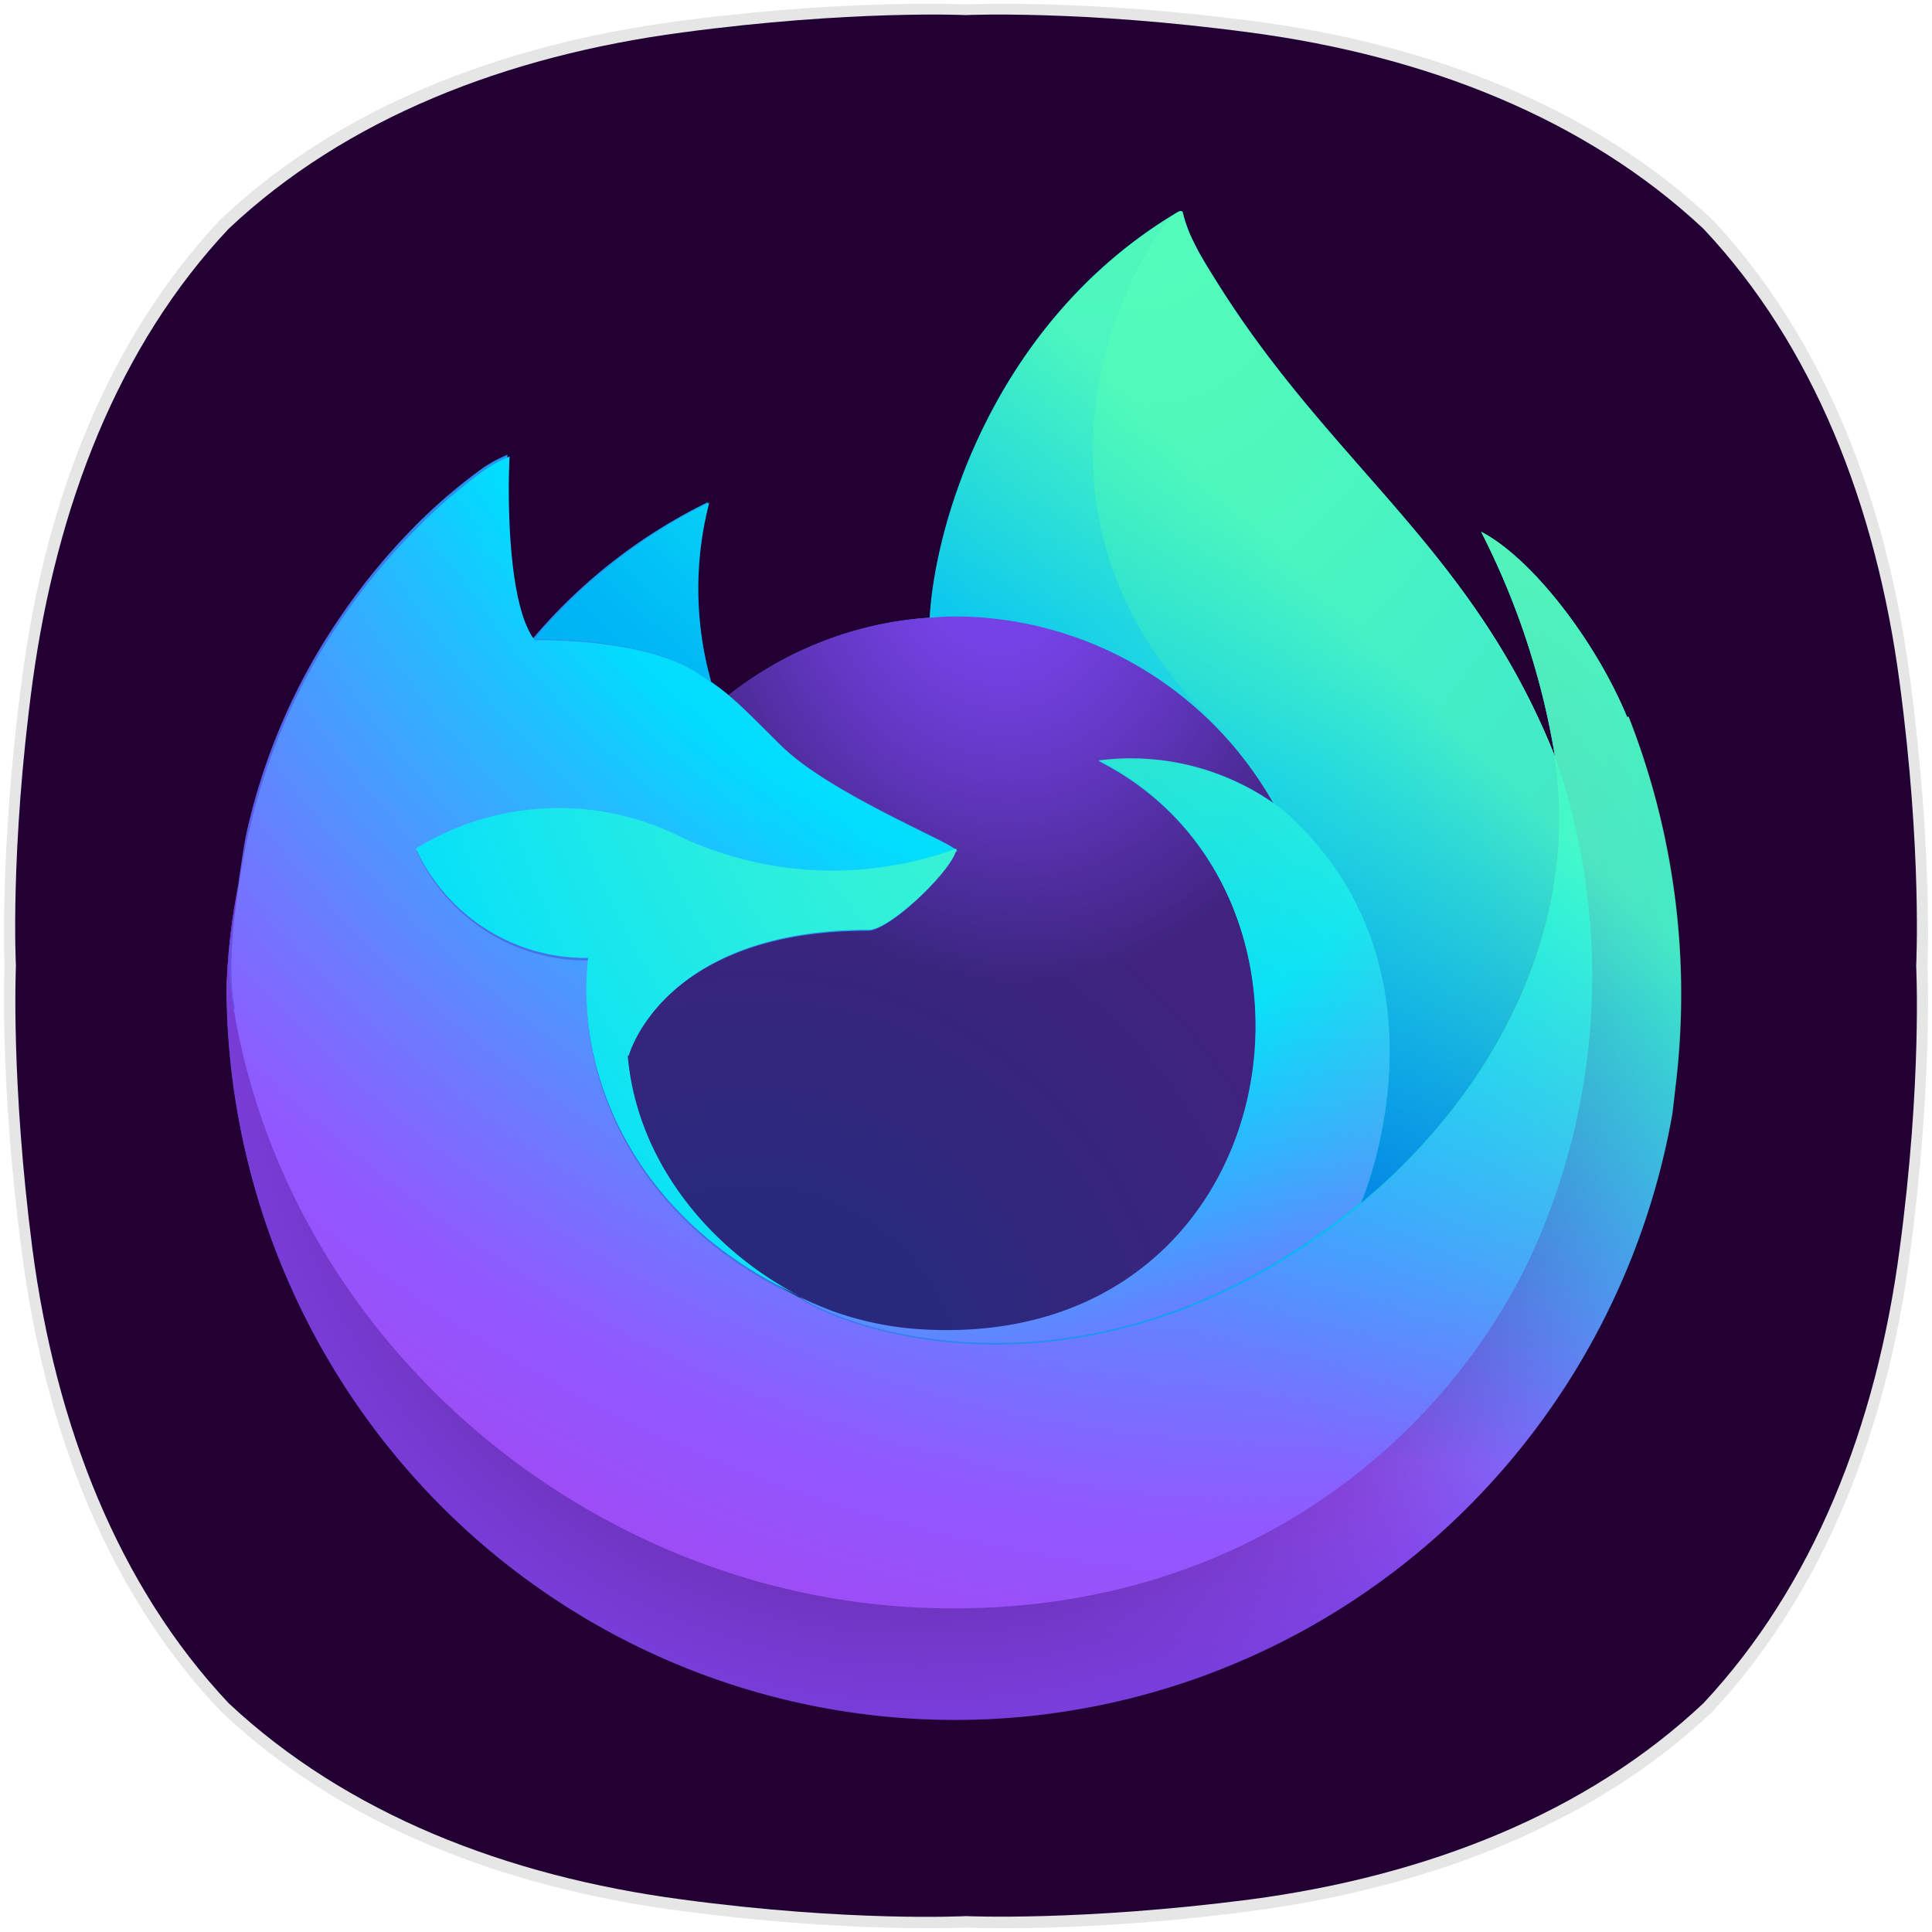 <?xml version="1.0" encoding="UTF-8" standalone="no"?>
<svg
   xmlns:dc="http://purl.org/dc/elements/1.1/"
   xmlns:cc="http://creativecommons.org/ns#"
   xmlns:rdf="http://www.w3.org/1999/02/22-rdf-syntax-ns#"
   xmlns:svg="http://www.w3.org/2000/svg"
   xmlns="http://www.w3.org/2000/svg"
   xmlns:sodipodi="http://sodipodi.sourceforge.net/DTD/sodipodi-0.dtd"
   xmlns:inkscape="http://www.inkscape.org/namespaces/inkscape"
   width="256"
   height="256"
   viewBox="0 0 67.733 67.733"
   version="1.1"
   id="svg1058"
   inkscape:version="1.0.2 (e86c870879, 2021-01-15)"
   sodipodi:docname="그리기.svg">
  <defs
     id="defs1052">
    <linearGradient
       id="a"
       x1="74.8"
       x2="7.74"
       y1="20.5"
       y2="62.8"
       gradientTransform="translate(-1.3,-0.004)"
       gradientUnits="userSpaceOnUse">
      <stop
         stop-color="#3fe1b0"
         offset="0"
         id="stop4" />
      <stop
         stop-color="#00b3f4"
         offset=".406"
         id="stop6" />
      <stop
         stop-color="#03b0f4"
         offset=".421"
         id="stop8" />
      <stop
         stop-color="#5561e9"
         offset=".818"
         id="stop10" />
      <stop
         stop-color="#7542e5"
         offset="1"
         id="stop12" />
    </linearGradient>
    <radialGradient
       id="b"
       cx="-7907"
       cy="-8515"
       r="80.8"
       gradientTransform="translate(7974,8524)"
       gradientUnits="userSpaceOnUse">
      <stop
         stop-color="#3fe1b0"
         offset=".108"
         id="stop15" />
      <stop
         stop-color="#3bdcb3"
         offset=".122"
         id="stop17" />
      <stop
         stop-color="#1bb3d3"
         offset=".254"
         id="stop19" />
      <stop
         stop-color="#0799e6"
         offset=".358"
         id="stop21" />
      <stop
         stop-color="#0090ed"
         offset=".42"
         id="stop23" />
      <stop
         stop-color="#2482f1"
         offset=".487"
         id="stop25" />
      <stop
         stop-color="#7165fb"
         offset=".64"
         id="stop27" />
      <stop
         stop-color="#9059ff"
         offset=".71"
         id="stop29" />
      <stop
         stop-color="#7d49ed"
         offset=".795"
         id="stop31" />
      <stop
         stop-color="#7542e5"
         offset=".86"
         id="stop33" />
    </radialGradient>
    <radialGradient
       id="c"
       cx="-7937"
       cy="-8482"
       r="80.8"
       gradientTransform="translate(7974,8524)"
       gradientUnits="userSpaceOnUse">
      <stop
         stop-color="#45278d"
         offset=".3"
         id="stop36" />
      <stop
         stop-color="#562896"
         stop-opacity=".787"
         offset=".341"
         id="stop38" />
      <stop
         stop-color="#782aa9"
         stop-opacity=".364"
         offset=".43"
         id="stop40" />
      <stop
         stop-color="#8d2bb5"
         stop-opacity=".1"
         offset=".495"
         id="stop42" />
      <stop
         stop-color="#952bb9"
         stop-opacity="0"
         offset=".53"
         id="stop44" />
    </radialGradient>
    <radialGradient
       id="d"
       cx="-7927"
       cy="-8533"
       r="58.5"
       gradientTransform="translate(7974,8524)"
       gradientUnits="userSpaceOnUse">
      <stop
         stop-color="#3fe1b0"
         offset=".132"
         id="stop47" />
      <stop
         stop-color="#28d0c8"
         offset=".289"
         id="stop49" />
      <stop
         stop-color="#00b3f4"
         offset=".526"
         id="stop51" />
    </radialGradient>
    <radialGradient
       id="e"
       cx="-7946"
       cy="-8461"
       r="38.5"
       gradientTransform="translate(7974,8524)"
       gradientUnits="userSpaceOnUse">
      <stop
         stop-color="#0060df"
         offset=".287"
         id="stop54" />
      <stop
         stop-color="#2357e1"
         offset=".417"
         id="stop56" />
      <stop
         stop-color="#4f4ce3"
         offset=".604"
         id="stop58" />
      <stop
         stop-color="#6b45e4"
         offset=".748"
         id="stop60" />
      <stop
         stop-color="#7542e5"
         offset=".833"
         id="stop62" />
    </radialGradient>
    <radialGradient
       id="f"
       cx="-7936"
       cy="-8492"
       r="20.4"
       gradientTransform="matrix(0.972,-0.235,0.275,1.14,10090,7834)"
       gradientUnits="userSpaceOnUse">
      <stop
         stop-color="#45278d"
         stop-opacity="0"
         offset=".206"
         id="stop65" />
      <stop
         stop-color="#44268a"
         stop-opacity=".055"
         offset=".251"
         id="stop67" />
      <stop
         stop-color="#371f6f"
         stop-opacity=".591"
         offset=".725"
         id="stop69" />
      <stop
         stop-color="#321c64"
         stop-opacity=".8"
         offset=".956"
         id="stop71" />
    </radialGradient>
    <radialGradient
       id="g"
       cx="-7944"
       cy="-8467"
       r="0.626"
       gradientTransform="translate(7974,8524)"
       gradientUnits="userSpaceOnUse">
      <stop
         stop-color="#3a8ee6"
         offset=".353"
         id="stop74" />
      <stop
         stop-color="#5c79f0"
         offset=".472"
         id="stop76" />
      <stop
         stop-color="#9059ff"
         offset=".669"
         id="stop78" />
      <stop
         stop-color="#c139e6"
         offset="1"
         id="stop80" />
    </radialGradient>
    <radialGradient
       id="h"
       cx="-7943"
       cy="-8467"
       r="0.224"
       gradientTransform="matrix(0.972,-0.235,0.275,1.14,10083,7829)"
       gradientUnits="userSpaceOnUse">
      <stop
         stop-color="#9059ff"
         stop-opacity="0"
         offset=".206"
         id="stop83" />
      <stop
         stop-color="#8c4ff3"
         stop-opacity=".064"
         offset=".278"
         id="stop85" />
      <stop
         stop-color="#7716a8"
         stop-opacity=".45"
         offset=".747"
         id="stop87" />
      <stop
         stop-color="#6e008b"
         stop-opacity=".6"
         offset=".975"
         id="stop89" />
    </radialGradient>
    <radialGradient
       id="i"
       cx="-7938"
       cy="-8518"
       r="27.7"
       gradientTransform="translate(7974,8524)"
       gradientUnits="userSpaceOnUse">
      <stop
         stop-color="#0df"
         offset="0"
         id="stop92" />
      <stop
         stop-color="#00d6fd"
         offset=".235"
         id="stop94" />
      <stop
         stop-color="#00c3f8"
         offset=".572"
         id="stop96" />
      <stop
         stop-color="#00b3f4"
         offset=".792"
         id="stop98" />
    </radialGradient>
    <radialGradient
       id="j"
       cx="-7916"
       cy="-8536"
       r="118"
       gradientTransform="translate(7974,8524)"
       gradientUnits="userSpaceOnUse">
      <stop
         stop-color="#3fe1b0"
         offset=".126"
         id="stop101" />
      <stop
         stop-color="#0df"
         offset=".429"
         id="stop103" />
      <stop
         stop-color="#1ec1ff"
         offset=".479"
         id="stop105" />
      <stop
         stop-color="#7077ff"
         offset=".624"
         id="stop107" />
      <stop
         stop-color="#9059ff"
         offset=".69"
         id="stop109" />
      <stop
         stop-color="#b833e1"
         offset=".904"
         id="stop111" />
    </radialGradient>
    <radialGradient
       id="k"
       cx="-7927"
       cy="-8523"
       r="86.5"
       gradientTransform="matrix(0.105,0.995,-0.653,0.069,-4685,8470)"
       gradientUnits="userSpaceOnUse">
      <stop
         stop-color="#54ffbd"
         offset="0"
         id="stop114" />
      <stop
         stop-color="#4cf3b8"
         offset=".095"
         id="stop116" />
      <stop
         stop-color="#3fe1b0"
         offset=".197"
         id="stop118" />
      <stop
         stop-color="#33d8bd"
         offset=".257"
         id="stop120" />
      <stop
         stop-color="#12c0e1"
         offset=".369"
         id="stop122" />
      <stop
         stop-color="#00b3f4"
         offset=".423"
         id="stop124" />
      <stop
         stop-color="#0060df"
         offset=".737"
         id="stop126" />
    </radialGradient>
    <radialGradient
       id="l"
       cx="-7938"
       cy="-8508"
       r="73.7"
       gradientTransform="translate(7974,8524)"
       gradientUnits="userSpaceOnUse">
      <stop
         stop-color="#3fe1b0"
         offset=".137"
         id="stop129" />
      <stop
         stop-color="#0df"
         offset=".435"
         id="stop131" />
      <stop
         stop-color="#1ec1ff"
         offset=".484"
         id="stop133" />
      <stop
         stop-color="#7077ff"
         offset=".622"
         id="stop135" />
      <stop
         stop-color="#9059ff"
         offset=".685"
         id="stop137" />
    </radialGradient>
    <radialGradient
       id="m"
       cx="-7919"
       cy="-8504"
       r="80.7"
       gradientTransform="translate(7974,8524)"
       gradientUnits="userSpaceOnUse">
      <stop
         stop-color="#54ffbd"
         offset=".094"
         id="stop140" />
      <stop
         stop-color="#41f7cc"
         offset=".242"
         id="stop142" />
      <stop
         stop-color="#0fe3f3"
         offset=".543"
         id="stop144" />
      <stop
         stop-color="#0df"
         offset=".626"
         id="stop146" />
    </radialGradient>
    <linearGradient
       id="n"
       x1="70"
       x2="15.3"
       y1="12.1"
       y2="66.8"
       gradientTransform="translate(-1.3,-0.004)"
       gradientUnits="userSpaceOnUse">
      <stop
         stop-color="#54ffbd"
         stop-opacity=".8"
         offset=".167"
         id="stop149" />
      <stop
         stop-color="#43f8ca"
         stop-opacity=".639"
         offset=".236"
         id="stop151" />
      <stop
         stop-color="#27ede1"
         stop-opacity=".368"
         offset=".361"
         id="stop153" />
      <stop
         stop-color="#12e4f1"
         stop-opacity=".169"
         offset=".466"
         id="stop155" />
      <stop
         stop-color="#05dffb"
         stop-opacity=".046"
         offset=".545"
         id="stop157" />
      <stop
         stop-color="#0df"
         stop-opacity="0"
         offset=".589"
         id="stop159" />
    </linearGradient>
  </defs>
  <sodipodi:namedview
     id="base"
     pagecolor="#ffffff"
     bordercolor="#666666"
     borderopacity="1.0"
     inkscape:pageopacity="0.0"
     inkscape:pageshadow="2"
     inkscape:zoom="0.35"
     inkscape:cx="400"
     inkscape:cy="560"
     inkscape:document-units="px"
     inkscape:current-layer="layer1"
     inkscape:document-rotation="0"
     showgrid="false"
     units="px"
     inkscape:window-width="1411"
     inkscape:window-height="1012"
     inkscape:window-x="118"
     inkscape:window-y="32"
     inkscape:window-maximized="0" />
  <g
     inkscape:label="레이어 1"
     inkscape:groupmode="layer"
     id="layer1">
    <path
       d="m 35.137,0.132 c 1.64,0 4.789,0.079 8.811,0.609 6.271,0.82 11.933,3.043 16.087,6.959 v 0 c 3.889,4.154 6.112,9.816 6.932,16.113 0.794,5.98 0.609,10.054 0.609,10.054 0,0 0.185,4.075 -0.609,10.054 -0.82,6.271 -3.043,11.933 -6.959,16.113 v 0 c -4.154,3.916 -9.816,6.112 -16.087,6.959 -3.995,0.529 -7.144,0.609 -8.784,0.609 -0.82,0 -1.244,-0.026 -1.244,-0.026 0,0 -0.45,0.026 -1.244,0.026 -1.64,0 -4.789,-0.079 -8.784,-0.609 C 17.595,66.172 11.933,63.95 7.779,60.034 v 0 c -3.969,-4.154 -6.191,-9.816 -7.011,-16.113 -0.794,-5.98 -0.609,-10.054 -0.609,-10.054 0,0 -0.185,-4.075 0.609,-10.054 C 1.587,17.515 3.81,11.853 7.726,7.699 v 0 C 11.853,3.784 17.542,1.561 23.786,0.741 c 3.995,-0.529 7.144,-0.609 8.811,-0.609 0.82,0 1.244,0.026 1.244,0.026 0,0 0.476,-0.026 1.296,-0.026"
       id="path4"
       inkscape:connector-curvature="0"
       style="opacity:0.1;stroke-width:0.265" />
    <path
       class="st1"
       d="m 66.596,23.918 c -0.82,-6.191 -3.016,-11.8 -6.879,-15.901 v 0 c -4.128,-3.863 -9.71,-6.059 -15.901,-6.879 -5.927,-0.794 -9.948,-0.609 -9.948,-0.609 0,0 -4.022,-0.185 -9.948,0.609 -6.191,0.82 -11.8,3.016 -15.901,6.879 -3.863,4.101 -6.032,9.71 -6.879,15.901 -0.794,5.9 -0.582,9.948 -0.582,9.948 0,0 -0.185,4.022 0.582,9.948 0.82,6.191 3.016,11.8 6.879,15.901 v 0 c 4.128,3.863 9.71,6.059 15.901,6.879 5.9,0.794 9.948,0.582 9.948,0.582 0,0 4.022,0.185 9.948,-0.582 6.191,-0.82 11.8,-3.016 15.901,-6.879 v 0 c 3.863,-4.128 6.059,-9.71 6.879,-15.901 0.794,-5.9 0.582,-9.948 0.582,-9.948 0,0 0.212,-4.022 -0.582,-9.948"
       id="path10"
       inkscape:connector-curvature="0"
       style="fill:#220033;fill-opacity:1;stroke-width:0.265" />
    <g
       transform="matrix(0.658,0,0,0.663,7.96,7.38)"
       id="g198">
      <path
         d="m 74.6,26.8 c -1.68,-4.05 -5.1,-8.43 -7.78,-9.81 a 40.3,40.3 0 0 1 3.92,11.8 l 0.007,0.065 c -4.38,-10.9 -11.8,-15.3 -17.9,-24.9 C 52.54,3.47 52.233,2.984 51.934,2.475 51.763,2.182 51.626,1.918 51.507,1.675 a 7.05,7.05 0 0 1 -0.578,-1.54 0.1,0.1 0 0 0 -0.088,-0.1 0.138,0.138 0 0 0 -0.073,0 c -0.005,0 -0.013,0.009 -0.019,0.011 -0.006,0.002 -0.019,0.011 -0.028,0.015 l 0.015,-0.026 c -9.74,5.7 -13,16.3 -13.3,21.5 a 19.4,19.4 0 0 0 -10.7,4.11 11.6,11.6 0 0 0 -1,-0.758 18,18 0 0 1 -0.109,-9.47 28.7,28.7 0 0 0 -9.33,7.21 h -0.018 c -1.54,-1.95 -1.43,-8.37 -1.34,-9.71 a 6.93,6.93 0 0 0 -1.29,0.687 28.2,28.2 0 0 0 -3.79,3.24 33.8,33.8 0 0 0 -3.62,4.35 V 21.2 21.193 a 32.7,32.7 0 0 0 -5.2,11.7 l -0.052,0.256 c -0.073,0.341 -0.336,2.05 -0.381,2.42 0,0.029 -0.006,0.056 -0.009,0.085 a 36.9,36.9 0 0 0 -0.629,5.34 v 0.2 a 38.8,38.8 0 0 0 77,6.55 c 0.065,-0.5 0.118,-0.995 0.176,-1.5 a 39.9,39.9 0 0 0 -2.51,-19.5 z M 29.9,57.1 c 0.181,0.087 0.351,0.181 0.537,0.264 l 0.027,0.017 Q 30.182,57.246 29.9,57.1 Z m 8.88,-23.4 m 32,-4.93 v -0.037 l 0.007,0.041 z"
         style="fill:url(#a)"
         id="path164"
         inkscape:connector-curvature="0" />
      <path
         d="m 70.8,28.9 -0.007,-0.041 v 0.037 z"
         style="fill:none"
         id="path166"
         inkscape:connector-curvature="0" />
      <path
         d="m 74.6,26.8 c -1.68,-4.05 -5.1,-8.43 -7.78,-9.81 a 40.3,40.3 0 0 1 3.92,11.8 v 0.037 l 0.007,0.041 a 35.1,35.1 0 0 1 -1.21,26.2 c -4.44,9.53 -15.2,19.3 -32,18.8 -18.2,-0.515 -34.2,-14 -37.2,-31.7 -0.545,-2.79 0,-4.2 0.274,-6.46 a 28.9,28.9 0 0 0 -0.623,5.35 v 0.2 a 38.8,38.8 0 0 0 77,6.55 c 0.065,-0.5 0.118,-0.995 0.176,-1.5 a 39.9,39.9 0 0 0 -2.51,-19.5 z"
         style="fill:url(#b)"
         id="path168"
         inkscape:connector-curvature="0" />
      <path
         d="m 74.6,26.8 c -1.68,-4.05 -5.1,-8.43 -7.78,-9.81 a 40.3,40.3 0 0 1 3.92,11.8 v 0.037 l 0.007,0.041 a 35.1,35.1 0 0 1 -1.21,26.2 c -4.44,9.53 -15.2,19.3 -32,18.8 -18.2,-0.515 -34.2,-14 -37.2,-31.7 -0.545,-2.79 0,-4.2 0.274,-6.46 a 28.9,28.9 0 0 0 -0.623,5.35 v 0.2 a 38.8,38.8 0 0 0 77,6.55 c 0.065,-0.5 0.118,-0.995 0.176,-1.5 a 39.9,39.9 0 0 0 -2.51,-19.5 z"
         style="fill:url(#c)"
         id="path170"
         inkscape:connector-curvature="0" />
      <path
         d="m 55.8,31.4 c 0.084,0.059 0.162,0.118 0.241,0.177 a 21.1,21.1 0 0 0 -3.6,-4.7 c -12,-12 -3.16,-26.1 -1.66,-26.8 l 0.015,-0.022 c -9.74,5.7 -13,16.3 -13.3,21.5 0.452,-0.031 0.9,-0.069 1.36,-0.069 a 19.6,19.6 0 0 1 17,9.92 z"
         style="fill:url(#d)"
         id="path172"
         inkscape:connector-curvature="0" />
      <path
         d="m 38.8,33.8 c -0.064,0.964 -3.47,4.29 -4.66,4.29 -11,0 -12.8,6.67 -12.8,6.67 0.488,5.61 4.4,10.2 9.13,12.7 0.216,0.112 0.435,0.213 0.654,0.312 q 0.569,0.252 1.14,0.466 a 17.2,17.2 0 0 0 5.04,0.973 c 19.3,0.906 23.1,-23.1 9.12,-30.1 a 13.4,13.4 0 0 1 9.34,2.27 19.6,19.6 0 0 0 -17,-9.92 c -0.46,0 -0.91,0.038 -1.36,0.069 a 19.4,19.4 0 0 0 -10.7,4.11 c 0.591,0.5 1.26,1.17 2.66,2.55 2.63,2.59 9.38,5.28 9.39,5.59 z"
         style="fill:url(#e)"
         id="path174"
         inkscape:connector-curvature="0" />
      <path
         d="m 38.8,33.8 c -0.064,0.964 -3.47,4.29 -4.66,4.29 -11,0 -12.8,6.67 -12.8,6.67 0.488,5.61 4.4,10.2 9.13,12.7 0.216,0.112 0.435,0.213 0.654,0.312 q 0.569,0.252 1.14,0.466 a 17.2,17.2 0 0 0 5.04,0.973 c 19.3,0.906 23.1,-23.1 9.12,-30.1 a 13.4,13.4 0 0 1 9.34,2.27 19.6,19.6 0 0 0 -17,-9.92 c -0.46,0 -0.91,0.038 -1.36,0.069 a 19.4,19.4 0 0 0 -10.7,4.11 c 0.591,0.5 1.26,1.17 2.66,2.55 2.63,2.59 9.38,5.28 9.39,5.59 z"
         style="fill:url(#f)"
         id="path176"
         inkscape:connector-curvature="0" />
      <path
         d="m 29.9,57.2 q 0.282,0.145 0.564,0.281 L 30.437,57.464 C 30.254,57.381 30.081,57.287 29.9,57.2 Z"
         style="fill:url(#g)"
         id="path178"
         inkscape:connector-curvature="0" />
      <path
         d="m 29.9,57.2 q 0.282,0.145 0.564,0.281 L 30.437,57.464 C 30.254,57.381 30.081,57.287 29.9,57.2 Z"
         style="fill:url(#h)"
         id="path180"
         inkscape:connector-curvature="0" />
      <path
         d="m 25,24.4 c 0.314,0.2 0.573,0.374 0.8,0.531 a 18,18 0 0 1 -0.109,-9.47 28.7,28.7 0 0 0 -9.33,7.21 c 0.189,-0.005 5.81,-0.106 8.64,1.73 z"
         style="fill:url(#i)"
         id="path182"
         inkscape:connector-curvature="0" />
      <path
         d="m 0.354,42.2 c 2.99,17.7 19,31.2 37.2,31.7 16.8,0.476 27.6,-9.29 32,-18.8 a 35.1,35.1 0 0 0 1.21,-26.2 v -0.037 c 0,-0.029 -0.006,-0.046 0,-0.037 l 0.007,0.065 c 1.38,8.98 -3.19,17.7 -10.3,23.6 l -0.022,0.05 c -13.9,11.3 -27.2,6.83 -29.9,5 Q 30.267,57.406 29.985,57.26 c -8.11,-3.88 -11.5,-11.3 -10.7,-17.6 a 9.95,9.95 0 0 1 -9.18,-5.78 14.6,14.6 0 0 1 14.2,-0.572 19.3,19.3 0 0 0 14.6,0.572 c -0.015,-0.315 -6.76,-3 -9.39,-5.59 -1.4,-1.38 -2.07,-2.05 -2.66,-2.55 a 11.6,11.6 0 0 0 -1,-0.758 c -0.23,-0.157 -0.489,-0.327 -0.8,-0.531 -2.83,-1.84 -8.45,-1.74 -8.64,-1.73 h -0.018 c -1.54,-1.95 -1.43,-8.37 -1.34,-9.71 a 6.93,6.93 0 0 0 -1.29,0.687 28.2,28.2 0 0 0 -3.79,3.24 33.8,33.8 0 0 0 -3.64,4.34 v 0.006 -0.007 a 32.7,32.7 0 0 0 -5.2,11.7 c -0.019,0.079 -1.4,6.1 -0.717,9.22 z"
         style="fill:url(#j)"
         id="path184"
         inkscape:connector-curvature="0" />
      <path
         d="M 38.8,33.8 H 38.799 Z"
         style="fill:#ff4aa2"
         id="path186"
         inkscape:connector-curvature="0" />
      <path
         d="m 52.4,26.9 a 21.1,21.1 0 0 1 3.6,4.7 c 0.213,0.161 0.412,0.321 0.581,0.476 8.79,8.1 4.18,19.6 3.84,20.4 7.14,-5.88 11.7,-14.6 10.3,-23.6 -4.38,-10.9 -11.8,-15.3 -17.9,-24.9 C 52.514,3.491 52.207,3.005 51.908,2.496 51.737,2.203 51.6,1.939 51.481,1.696 a 7.05,7.05 0 0 1 -0.578,-1.54 0.1,0.1 0 0 0 -0.088,-0.1 0.138,0.138 0 0 0 -0.073,0 c -0.005,0 -0.013,0.009 -0.019,0.011 -0.006,0.002 -0.019,0.011 -0.028,0.015 -1.5,0.711 -10.4,14.8 1.66,26.8 z"
         style="fill:url(#k)"
         id="path188"
         inkscape:connector-curvature="0" />
      <path
         d="M 56.6,32 C 56.431,31.845 56.232,31.685 56.019,31.524 55.94,31.465 55.862,31.406 55.778,31.347 a 13.4,13.4 0 0 0 -9.34,-2.27 c 13.9,6.97 10.2,31 -9.12,30.1 a 17.2,17.2 0 0 1 -5.04,-0.973 q -0.569,-0.213 -1.14,-0.466 c -0.219,-0.1 -0.438,-0.2 -0.654,-0.312 l 0.027,0.017 c 2.69,1.84 16,6.33 29.9,-5 l 0.022,-0.05 c 0.347,-0.81 4.95,-12.3 -3.84,-20.4 z"
         style="fill:url(#l)"
         id="path190"
         inkscape:connector-curvature="0" />
      <path
         d="m 21.4,44.7 c 0,0 1.79,-6.67 12.8,-6.67 1.19,0 4.6,-3.32 4.66,-4.29 a 19.3,19.3 0 0 1 -14.6,-0.572 14.6,14.6 0 0 0 -14.2,0.572 9.95,9.95 0 0 0 9.18,5.78 c -0.718,6.34 2.63,13.7 10.7,17.6 0.181,0.087 0.351,0.181 0.537,0.264 -4.73,-2.44 -8.64,-7.07 -9.13,-12.7 z"
         style="fill:url(#m)"
         id="path192"
         inkscape:connector-curvature="0" />
      <path
         d="m 48.2,38.5 -0.001,10e-4 z"
         style="fill:#ff4aa2"
         id="path194"
         inkscape:connector-curvature="0" />
      <path
         d="m 74.6,26.8 c -1.68,-4.05 -5.1,-8.43 -7.78,-9.81 a 40.3,40.3 0 0 1 3.92,11.8 l 0.007,0.065 c -4.38,-10.9 -11.8,-15.3 -17.9,-24.9 C 52.54,3.47 52.233,2.984 51.934,2.475 51.763,2.182 51.626,1.918 51.507,1.675 a 7.05,7.05 0 0 1 -0.578,-1.54 0.1,0.1 0 0 0 -0.088,-0.1 0.138,0.138 0 0 0 -0.073,0 c -0.005,0 -0.013,0.009 -0.019,0.011 -0.006,0.002 -0.019,0.011 -0.028,0.015 l 0.015,-0.026 c -9.74,5.7 -13,16.3 -13.3,21.5 0.452,-0.031 0.9,-0.069 1.36,-0.069 a 19.6,19.6 0 0 1 17,9.92 13.4,13.4 0 0 0 -9.34,-2.27 c 13.9,6.97 10.2,31 -9.12,30.1 a 17.2,17.2 0 0 1 -5.04,-0.973 q -0.569,-0.213 -1.14,-0.466 c -0.219,-0.1 -0.438,-0.2 -0.654,-0.312 l 0.027,0.017 q -0.282,-0.135 -0.564,-0.281 c 0.181,0.087 0.351,0.181 0.537,0.264 -4.73,-2.45 -8.64,-7.07 -9.13,-12.7 0,0 1.79,-6.67 12.8,-6.67 1.19,0 4.6,-3.32 4.66,-4.29 -0.015,-0.315 -6.76,-3 -9.39,-5.59 -1.4,-1.38 -2.07,-2.05 -2.66,-2.55 a 11.6,11.6 0 0 0 -1,-0.758 18,18 0 0 1 -0.109,-9.47 28.7,28.7 0 0 0 -9.33,7.21 h -0.018 c -1.54,-1.95 -1.43,-8.37 -1.34,-9.71 a 6.93,6.93 0 0 0 -1.29,0.687 28.2,28.2 0 0 0 -3.79,3.24 33.8,33.8 0 0 0 -3.62,4.35 v 0.006 -0.007 a 32.7,32.7 0 0 0 -5.2,11.7 l -0.052,0.256 c -0.073,0.341 -0.4,2.07 -0.447,2.44 a 45.1,45.1 0 0 0 -0.572,5.4 v 0.2 a 38.8,38.8 0 0 0 77,6.55 c 0.065,-0.5 0.118,-0.995 0.176,-1.5 a 39.9,39.9 0 0 0 -2.51,-19.5 z m -3.84,1.99 0.007,0.041 z"
         style="fill:url(#n)"
         id="path196"
         inkscape:connector-curvature="0" />
    </g>
  </g>
</svg>
